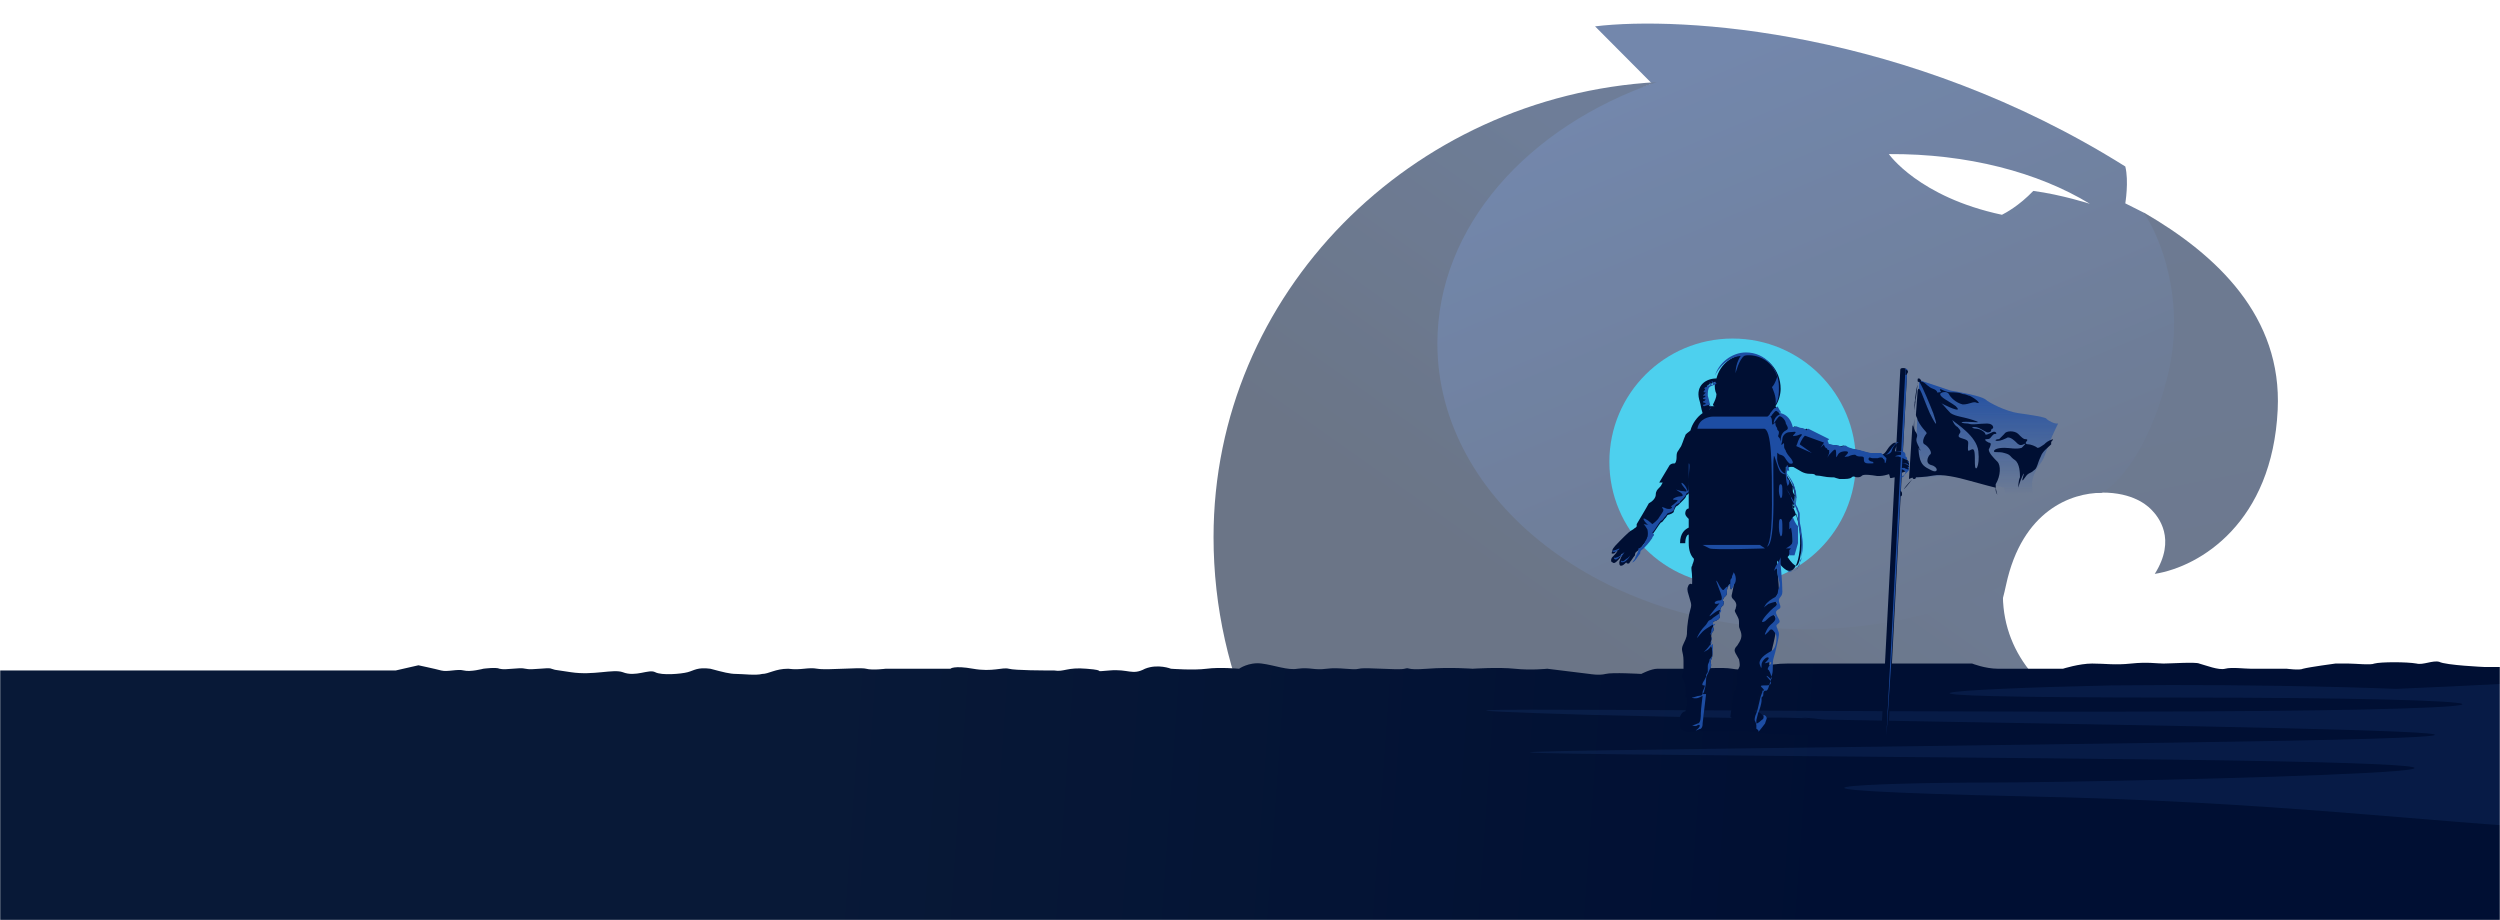 <svg width="1440" height="530" viewBox="0 0 1440 530" fill="none" xmlns="http://www.w3.org/2000/svg">
<mask id="mask0" mask-type="alpha" maskUnits="userSpaceOnUse" x="0" y="0" width="1440" height="530">
<rect width="1440" height="530" fill="#081937"/>
</mask>
<g mask="url(#mask0)">
<g opacity="0.6">
<path d="M1311.95 236.044C1314.54 182.413 1277.08 146.836 1234.81 122.41L1207.33 283.834C1226.35 282.772 1235.65 289.993 1239.03 293.392C1243.26 297.64 1253.83 310.384 1241.15 330.562C1267.57 326.314 1308.83 300.826 1311.95 236.044Z" fill="url(#paint0_linear)"/>
<path fill-rule="evenodd" clip-rule="evenodd" d="M951.517 48.106L918.755 15.184C968.073 9.166 1098.2 16.883 1224.17 95.896C1226.29 104.392 1224.17 117.136 1224.17 117.136L1234.74 122.446C1243.9 135.544 1259.47 172.785 1248.48 216.964C1237.49 261.143 1218.54 279.976 1210.44 283.87C1193.53 283.87 1164.78 293.64 1155.48 336.97C1146.18 380.299 1128.36 389.716 1120.61 389.008L934.608 391.132L812.017 318.916L794.051 169.174L828.926 122.446L891.278 71.47L935.664 53.416L951.517 48.106ZM1171.19 109.962C1162.99 118.505 1155.32 122.604 1153.13 123.715C1105.24 113.527 1087.98 88.75 1087.98 88.75C1133.16 88.472 1173.93 99.217 1203.76 117.393C1203.76 117.393 1187.62 112.16 1171.19 109.962Z" fill="url(#paint1_linear)"/>
<path fill-rule="evenodd" clip-rule="evenodd" d="M1153.84 336.984C1121.01 353.096 1082.09 362.423 1040.35 362.423C923.037 362.423 827.933 288.725 827.933 197.813C827.933 130.659 879.825 72.898 954.231 47.294C812.718 55.45 699 169.135 699 309.41C699 471.305 843.311 605.074 1021.33 605.074C1154.26 605.074 1264.91 528.003 1322.77 424.888C1243.16 442.791 1148.92 408.753 1153.84 336.984Z" fill="url(#paint2_linear)"/>
</g>
<g filter="url(#filter0_f)">
<circle cx="998" cy="266" r="71" fill="#4DD0EE"/>
</g>
<g filter="url(#filter1_f)">
<ellipse cx="1018" cy="469" rx="197" ry="71" fill="#4DD0EE"/>
</g>
<path d="M5.605 386.19H186.835H209.256H220.466H227.939L241.018 383.2C241.018 383.2 250.359 385.193 254.096 386.19C257.833 387.187 263.438 385.193 267.175 386.19C270.911 387.187 278.385 385.193 278.385 385.193C278.385 385.193 285.858 384.196 287.727 385.193C291.463 386.19 298.937 384.196 302.673 385.193C306.41 386.19 315.752 384.196 317.62 385.193C321.357 386.19 315.752 385.193 328.83 387.187C341.909 389.18 353.119 385.193 358.724 387.187C366.198 390.177 373.671 385.193 377.408 387.187C381.144 389.18 392.354 388.183 396.091 387.187C399.828 386.19 401.696 384.196 409.17 385.193C416.643 387.187 420.38 388.183 424.116 388.183C427.853 388.183 435.327 389.18 439.063 388.183C442.8 388.183 446.537 385.193 454.01 385.193C461.483 386.19 465.22 384.196 470.825 385.193C476.43 386.19 495.114 384.196 498.851 385.193C502.587 386.19 510.061 385.193 510.061 385.193C510.061 385.193 513.797 385.193 521.271 385.193C530.613 385.193 534.349 385.193 538.086 385.193C541.823 385.193 547.428 385.193 547.428 385.193C547.428 385.193 549.296 383.2 560.506 385.193C571.717 387.187 577.321 384.196 581.058 385.193C584.795 386.19 601.61 386.19 607.215 386.19C612.82 387.187 614.689 384.196 625.899 385.193C638.977 386.19 627.767 387.187 638.977 386.19C650.187 385.193 652.056 389.18 659.529 385.193C667.002 382.203 674.476 385.193 674.476 385.193C674.476 385.193 687.554 386.19 695.028 385.193C702.501 384.196 713.711 385.193 713.711 385.193C713.711 385.193 719.316 381.206 726.79 382.203C734.263 383.2 741.737 386.19 747.342 385.193C754.815 384.196 756.683 386.19 764.157 385.193C771.63 384.196 779.104 386.19 782.84 385.193C786.577 384.196 805.261 386.19 808.997 385.193C812.734 384.196 808.998 386.19 822.076 385.193C835.154 384.196 848.233 385.193 848.233 385.193C848.233 385.193 863.18 384.196 872.522 385.193C881.863 386.19 891.205 385.193 891.205 385.193L915.494 388.183C915.494 388.183 921.099 389.18 924.835 388.183C928.572 387.187 945.387 388.183 945.387 388.183C945.387 388.183 950.992 385.193 954.729 385.193C958.466 385.193 965.939 385.193 973.413 385.193C980.886 385.193 992.096 384.196 997.701 385.193C1003.31 386.19 1005.17 385.193 1008.91 385.193C1012.65 385.193 1018.25 382.203 1029.46 382.203C1040.67 382.203 1046.28 382.203 1050.02 382.203C1053.75 382.203 1063.09 382.203 1066.83 382.203C1070.57 382.203 1092.99 382.203 1092.99 382.203H1135.96C1135.96 382.203 1143.43 385.193 1150.91 385.193C1158.38 385.193 1156.51 385.193 1165.85 385.193C1175.19 385.193 1188.27 385.193 1188.27 385.193C1188.27 385.193 1197.62 382.203 1205.09 382.203C1212.56 382.203 1218.17 383.2 1227.51 382.203C1236.85 381.206 1242.46 382.203 1246.19 382.203C1249.93 382.203 1264.88 381.206 1266.74 382.203C1270.48 383.2 1277.95 386.19 1281.69 385.193C1285.43 384.196 1292.9 385.193 1296.64 385.193C1300.37 385.193 1317.19 385.193 1317.19 385.193C1317.19 385.193 1324.66 386.19 1326.53 385.193C1330.27 384.196 1345.22 382.203 1345.22 382.203C1345.22 382.203 1348.95 382.203 1352.69 382.203C1356.43 382.203 1365.77 383.2 1367.64 382.203C1371.37 381.206 1386.32 381.206 1391.92 382.203C1395.66 383.2 1401.27 380.21 1405 381.206C1408.74 383.2 1431.16 384.196 1431.16 384.196H1476V744H0V386.19H5.605Z" fill="url(#paint3_linear)"/>
<path opacity="0.17" fill-rule="evenodd" clip-rule="evenodd" d="M1479.99 391.807C1429.04 394.804 1380.09 396.802 1380.09 396.802C1380.09 396.802 1310.17 393.805 1216.27 394.804C1122.37 396.802 1049.44 401.796 1255.22 401.796C1460.01 401.796 1481.98 408.789 1264.21 409.788C1046.45 410.787 719.795 405.792 916.586 411.786C1113.38 416.78 1667.79 421.775 1251.23 427.769C835.672 433.762 715.799 432.763 1177.31 436.759C1638.82 440.755 1219.26 450.744 1147.34 450.744C1075.42 450.744 989.508 454.74 1168.32 458.736C1312.16 461.733 1398.07 473.72 1478.99 477.715V391.807H1479.99Z" fill="#2E59A7"/>
<path d="M970.706 414.774C970.706 414.774 1006.67 414.774 1012.66 413.775C1018.66 412.776 1041.63 413.775 1041.63 413.775C1041.63 413.775 1031.64 412.776 1044.63 413.775C1057.61 415.773 1071.6 416.772 1079.59 417.771C1086.58 418.77 1110.56 418.77 1116.55 418.77C1122.54 418.77 1146.52 418.77 1153.51 418.77C1160.5 418.77 1212.45 417.771 1212.45 417.771C1212.45 417.771 1132.53 423.765 1084.58 423.765C1036.64 422.766 1021.65 423.765 1011.66 421.767C1000.67 419.769 957.72 424.763 970.706 414.774Z" fill="#000F33"/>
<path d="M1096.57 211.991C1095.57 211.991 1094.57 211.991 1094.57 212.99L1083.58 423.765H1087.58L1098.57 212.99C1098.57 212.99 1097.57 211.991 1096.57 211.991Z" fill="#000F33"/>
<path d="M1099.57 269.929C1099.57 268.93 1099.57 267.931 1099.57 267.931C1099.57 267.931 1099.57 267.931 1099.57 266.932C1099.57 265.933 1099.57 265.933 1098.57 264.934C1097.57 263.935 1096.57 262.937 1096.57 262.937C1096.57 262.937 1096.57 262.937 1096.57 261.938C1096.57 260.939 1095.57 259.94 1094.57 259.94C1093.57 259.94 1091.58 259.94 1091.58 259.94C1091.58 259.94 1091.58 257.942 1092.57 256.943C1092.57 255.944 1092.57 254.945 1091.58 254.945C1090.58 254.945 1089.58 255.944 1088.58 256.943C1087.58 257.942 1086.58 259.94 1085.58 260.939C1084.58 261.938 1083.58 261.938 1083.58 261.938C1083.58 260.939 1082.59 260.939 1082.59 260.939C1082.59 260.939 1080.59 260.939 1079.59 260.939C1078.59 260.939 1077.59 260.939 1076.59 260.939C1075.59 260.939 1069.6 258.941 1068.6 258.941C1067.6 258.941 1063.61 257.942 1062.61 256.943C1061.61 255.944 1059.61 257.942 1058.61 256.943C1057.61 255.944 1056.61 256.943 1053.62 255.944C1051.62 255.944 1052.62 254.945 1051.62 253.946C1052.62 252.947 1052.62 252.947 1052.62 252.947L1040.63 246.954C1040.63 246.954 1039.63 246.954 1039.63 247.953C1037.63 245.955 1036.63 246.954 1034.64 245.955C1032.64 244.956 1034.64 245.955 1032.64 245.955C1031.64 245.955 1031.64 245.955 1031.64 245.955C1030.64 241.959 1028.64 238.962 1024.65 237.963V236.964C1023.65 235.965 1023.65 234.966 1022.65 233.967C1024.65 230.971 1025.65 226.975 1025.65 223.978C1025.65 212.99 1017.65 203.999 1006.67 203.999C997.676 203.999 990.683 209.993 988.685 217.984C985.689 217.984 982.692 218.983 980.694 220.981C978.696 222.979 977.697 225.976 978.696 229.972C979.695 232.969 979.695 234.966 980.694 237.963C977.697 239.961 974.7 243.957 973.701 247.953C972.702 248.951 970.704 249.95 970.704 250.949C969.706 252.947 968.707 256.943 967.708 257.942C966.709 259.94 965.71 259.94 965.71 262.937C965.71 263.935 965.71 265.933 964.711 266.932C963.712 266.932 962.713 266.932 961.714 267.931L955.72 277.921C955.72 277.921 956.719 277.921 957.718 277.921C956.719 279.918 956.719 279.918 955.72 280.917C954.721 281.916 953.723 282.915 953.723 284.913C953.723 286.911 951.725 288.909 949.727 289.908C948.728 291.906 942.734 301.895 942.734 301.895V302.894C942.734 303.893 941.735 303.893 940.736 304.892C938.739 305.891 936.741 307.889 935.742 308.888C934.743 309.887 933.744 310.885 932.745 311.884C931.746 312.883 928.749 315.88 928.749 316.879C928.749 317.878 927.75 318.877 928.749 318.877C929.748 318.877 929.748 318.877 930.747 317.878C931.746 316.879 931.746 316.879 931.746 316.879C931.746 317.878 929.748 319.876 928.749 320.875C927.75 321.874 927.75 323.872 928.749 323.872C929.748 324.871 930.747 323.872 931.746 322.873C932.745 321.874 933.744 320.875 933.744 319.876C933.744 318.877 934.743 318.877 934.743 318.877C934.743 318.877 932.745 322.873 932.745 323.872C932.745 324.871 932.745 325.869 933.744 325.869C934.743 325.869 935.742 324.871 936.741 323.872C937.739 322.873 937.74 321.874 937.74 320.875C937.74 319.876 937.74 319.876 937.74 319.876C937.74 319.876 936.741 322.873 936.741 323.872C936.741 324.871 938.739 324.871 938.739 323.872C939.737 322.873 940.736 320.875 941.735 319.876C941.735 317.878 942.734 317.878 943.733 316.879C944.732 315.88 946.73 313.882 948.728 310.885C948.728 309.887 949.727 308.888 949.727 307.889C950.726 307.889 951.725 307.889 951.725 307.889C952.724 306.89 955.72 301.895 956.719 300.896C957.718 300.896 957.718 299.897 959.716 297.899C960.715 295.901 960.715 296.9 962.713 295.901C964.711 294.902 963.712 294.902 964.711 292.905C965.71 290.907 965.71 291.906 966.709 290.907C967.708 289.908 967.708 289.908 969.705 287.91C971.703 285.912 970.704 285.912 971.703 284.913C972.702 284.913 972.702 283.914 972.702 282.915V292.905C971.703 292.905 970.704 293.904 970.704 295.901C970.704 296.9 971.703 297.899 972.702 298.898V303.893C970.704 304.892 967.708 306.89 967.708 312.883H970.704C970.704 309.887 971.703 307.889 972.702 307.889V312.883C972.702 316.879 973.701 319.876 975.699 321.874C975.699 323.872 974.7 324.871 974.7 325.869C973.701 326.868 974.7 328.866 974.7 333.861C974.7 338.856 974.7 334.86 972.702 336.858C971.703 338.856 971.703 339.855 972.702 342.851C973.701 346.847 974.7 347.846 973.701 350.843C972.702 353.84 971.703 360.832 971.703 363.829C971.703 365.827 971.703 366.826 969.705 370.822C967.708 374.817 969.705 374.817 969.705 380.811C969.705 386.805 969.705 382.809 969.705 385.806C969.705 388.802 967.708 388.802 969.705 391.799C971.703 394.796 970.704 401.789 970.704 401.789H971.703C971.703 403.786 971.703 407.782 970.704 409.78C968.707 409.78 967.708 412.777 967.708 412.777V417.772V418.771C967.708 419.769 968.707 420.768 969.705 420.768C972.702 422.766 978.696 420.768 979.695 419.769C980.694 418.77 980.694 417.772 980.694 416.773L982.692 399.791H980.694C981.693 398.792 981.693 397.793 981.693 397.793C981.693 397.793 982.692 394.796 982.692 391.799C982.692 388.802 983.691 388.802 984.689 385.806C986.687 382.809 984.69 381.81 985.688 379.812C986.687 377.814 986.687 374.817 985.688 371.821C984.69 368.824 986.687 368.824 985.688 366.826C985.688 364.828 985.688 364.828 986.687 363.829C987.686 361.831 986.687 362.83 986.687 359.833C986.687 356.836 986.687 358.834 989.684 356.837C991.682 354.839 989.684 355.838 990.683 351.842C991.682 347.846 992.681 349.844 992.681 347.846C993.68 345.848 991.682 346.847 992.681 344.849C993.68 342.851 994.679 343.85 994.679 340.854C994.679 337.857 996.677 334.86 996.677 337.857C996.677 340.854 997.676 339.855 998.675 334.86C999.674 329.865 998.675 337.857 997.676 341.852C996.677 344.849 998.675 344.849 999.674 346.847C1000.67 348.845 999.674 349.844 999.674 350.843C998.675 351.842 999.674 352.841 1000.67 354.839C1001.67 356.836 1001.67 356.836 1001.67 359.833C1001.67 361.831 1001.67 360.832 1002.67 363.829C1003.67 366.826 1002.67 368.824 1000.67 371.821C997.676 374.817 999.673 375.816 1001.67 379.812C1002.67 384.807 1001.67 383.808 1000.67 386.805C999.674 389.801 1000.67 388.802 1000.67 390.8C1000.67 393.797 1000.67 394.796 999.674 395.795C999.674 396.794 999.674 396.794 999.674 397.793H998.675L996.677 412.777L997.676 413.776C997.676 416.773 997.676 419.769 997.676 419.769C997.676 419.769 999.674 420.768 1003.67 420.768C1003.67 420.768 1007.67 420.768 1009.66 420.768C1010.66 420.768 1014.66 415.774 1014.66 415.774L1015.66 412.777C1014.66 410.779 1012.66 409.78 1010.66 409.78C1011.66 407.782 1012.66 403.786 1012.66 402.788C1012.66 402.788 1012.66 401.789 1012.66 400.79C1013.66 399.791 1013.66 399.791 1013.66 398.792C1013.66 396.794 1014.66 396.794 1015.66 396.794C1016.66 395.795 1016.66 394.796 1017.65 391.799C1018.65 388.802 1017.65 390.8 1018.65 387.803C1019.65 384.807 1018.65 380.811 1019.65 377.814C1020.65 374.817 1022.65 365.827 1022.65 364.828C1022.65 362.83 1022.65 363.829 1021.65 360.832C1020.65 358.834 1021.65 358.834 1022.65 357.835C1023.65 356.836 1022.65 355.838 1021.65 353.84C1020.65 351.842 1020.65 350.843 1022.65 349.844C1024.65 348.845 1022.65 346.847 1022.65 344.849C1022.65 342.851 1024.65 342.851 1024.65 339.855C1024.65 336.858 1023.65 327.867 1023.65 326.868C1023.65 325.87 1023.65 325.87 1023.65 323.872V322.873C1025.65 325.869 1028.64 328.866 1030.64 328.866C1033.64 328.866 1035.64 324.871 1036.63 316.879C1037.63 306.89 1035.64 297.899 1032.64 291.906C1033.64 290.907 1033.64 288.909 1033.64 287.91C1034.64 280.917 1029.64 274.924 1028.64 272.926V268.93C1030.64 269.929 1029.64 268.93 1031.64 268.93C1033.64 268.93 1032.64 268.93 1034.64 269.929C1036.63 270.928 1038.63 272.926 1042.63 272.926C1046.62 272.926 1044.63 273.925 1046.62 273.925C1048.62 273.925 1051.62 274.924 1054.61 274.924C1057.61 274.924 1055.61 274.924 1059.61 275.923C1063.61 275.923 1065.6 275.923 1066.6 274.924C1067.6 273.925 1068.6 274.924 1069.6 274.924C1070.6 274.924 1071.6 274.924 1072.6 273.925C1073.59 272.926 1079.59 273.925 1079.59 273.925C1083.58 274.924 1088.58 272.926 1088.58 272.926C1087.58 272.926 1088.58 273.925 1088.58 274.924C1088.58 275.923 1090.58 274.924 1091.58 274.924C1092.57 274.924 1092.57 273.925 1093.57 272.926C1099.57 270.928 1099.57 270.928 1099.57 269.929ZM986.687 232.968C986.687 232.968 986.687 233.967 987.686 233.967C986.687 233.967 985.688 233.967 984.689 233.967C983.691 231.97 983.691 229.972 982.692 226.975C982.692 224.977 982.692 222.979 983.691 221.98C984.69 220.981 986.687 220.981 987.686 219.982V220.981C987.686 222.979 987.686 224.977 988.685 226.975C988.685 228.973 987.686 230.971 986.687 232.968ZM1032.64 289.908C1032.64 290.907 1033.64 290.907 1033.64 291.906C1033.64 291.906 1033.64 292.905 1032.64 292.905V289.908ZM1037.63 316.879C1036.63 323.872 1035.64 325.869 1034.64 325.869C1033.64 325.869 1031.64 323.872 1029.64 320.875C1031.64 318.877 1032.64 314.881 1032.64 311.884V297.899C1033.64 296.9 1034.64 296.9 1034.64 295.901C1036.63 301.895 1038.63 308.888 1037.63 316.879ZM1034.64 286.911C1033.64 284.913 1032.64 283.914 1032.64 282.915V277.921C1033.64 280.917 1034.64 283.914 1034.64 286.911Z" fill="#000F33"/>
<path d="M1095.57 283.914C1094.57 283.914 1094.57 283.914 1095.57 283.914C1094.57 283.914 1094.57 283.914 1095.57 283.914L1096.57 281.916C1098.57 279.918 1101.56 275.922 1101.56 275.922C1101.56 275.922 1097.57 279.918 1096.57 281.916L1095.57 283.914Z" fill="#000F33"/>
<path d="M1086.58 423.765L1089.58 377.814L1098.57 212.99C1098.57 212.99 1098.57 212.99 1097.57 211.991L1086.58 423.765Z" fill="#1D4DA3"/>
<path d="M1083.58 260.938C1083.58 260.938 1081.59 260.938 1080.59 260.938C1079.59 260.938 1078.59 260.938 1077.59 260.938C1076.59 260.938 1070.6 258.94 1069.6 258.94C1068.6 258.94 1064.6 257.941 1063.6 256.942C1062.61 255.943 1060.61 257.941 1059.61 256.942C1058.61 255.943 1057.61 256.942 1054.61 255.943C1052.62 255.943 1053.62 254.944 1052.62 253.945C1053.62 252.946 1053.62 252.946 1053.62 252.946L1041.63 246.953C1041.63 246.953 1040.63 246.953 1040.63 247.952C1038.63 245.954 1037.63 246.953 1035.63 245.954C1033.64 244.955 1035.63 245.954 1033.64 245.954C1032.64 245.954 1032.64 245.954 1032.64 245.954C1031.64 241.958 1029.64 238.961 1025.65 237.962V236.963C1024.65 235.965 1024.65 234.966 1023.65 233.967C1023.65 233.967 1023.65 234.966 1022.65 234.966C1021.65 234.966 1020.65 236.963 1019.65 237.962C1019.65 238.961 1017.65 239.96 1017.65 240.959C1017.65 240.959 1020.65 239.96 1020.65 238.961C1021.65 237.962 1022.65 235.965 1023.65 236.963C1024.65 237.962 1026.64 237.962 1024.65 238.961C1022.65 239.96 1021.65 241.958 1021.65 243.956C1021.65 243.956 1023.65 240.959 1024.65 239.96C1025.65 238.961 1028.64 241.958 1028.64 243.956C1029.64 245.954 1030.64 246.953 1028.64 247.952C1026.64 248.951 1025.65 250.949 1025.65 253.945C1025.65 256.942 1026.64 254.944 1026.64 252.946C1026.64 250.949 1028.64 248.951 1030.64 248.951C1032.64 248.951 1035.63 247.952 1033.64 249.95C1031.64 251.947 1033.64 250.949 1034.64 250.949C1035.63 250.949 1038.63 248.951 1037.63 250.949C1035.63 252.946 1035.63 254.944 1034.64 256.942L1043.63 260.938L1036.63 255.943C1036.63 255.943 1037.63 252.946 1039.63 250.949L1050.62 254.944L1048.62 257.941L1050.62 255.943C1050.62 255.943 1050.62 256.942 1051.62 257.941C1051.62 258.94 1051.62 256.942 1052.62 258.94C1053.62 259.939 1053.62 257.941 1053.62 260.938C1052.62 263.935 1051.62 264.934 1053.62 261.937C1055.61 259.939 1057.61 256.942 1057.61 260.938C1057.61 263.935 1057.61 263.935 1058.61 261.937C1059.61 259.939 1062.61 259.939 1062.61 259.939C1063.6 259.939 1065.6 259.939 1063.6 261.937C1061.61 263.935 1062.61 262.936 1064.6 262.936C1066.6 261.937 1067.6 261.937 1068.6 261.937C1069.6 262.936 1070.6 262.936 1071.6 262.936C1072.6 262.936 1073.59 262.936 1073.59 263.935C1073.59 265.933 1073.59 266.932 1076.59 266.932C1079.59 266.932 1079.59 266.932 1078.59 265.933C1076.59 265.933 1075.59 263.935 1076.59 263.935C1076.59 262.936 1077.59 263.935 1078.59 263.935C1079.59 263.935 1079.59 263.935 1080.59 263.935C1081.59 263.935 1081.59 263.935 1081.59 263.935C1081.59 263.935 1083.58 262.936 1084.58 263.935C1084.58 264.934 1085.58 263.935 1085.58 265.933C1085.58 267.93 1086.58 265.933 1086.58 263.935C1084.58 261.937 1083.58 260.938 1083.58 260.938Z" fill="#1D4DA3"/>
<path d="M1023.65 216.985C1023.65 216.985 1022.65 220.981 1020.65 222.979C1020.65 222.979 1023.65 228.972 1022.65 232.968C1024.65 229.971 1024.65 226.974 1024.65 222.979C1024.65 211.99 1016.65 203 1005.67 203C997.675 203 989.683 208.994 987.685 216.985C987.685 215.986 992.68 205.997 1002.67 204.998C1002.67 204.998 999.672 208.994 999.672 214.987C999.672 214.987 1001.67 206.996 1004.67 204.998C1006.67 203.999 1019.65 203.999 1023.65 216.985Z" fill="#1D4DA3"/>
<path d="M1030.64 262.936C1029.64 261.937 1028.64 259.939 1028.64 259.939C1028.64 258.941 1027.64 258.941 1027.64 256.943C1027.64 254.945 1027.64 254.945 1026.64 255.944C1025.64 256.943 1026.64 255.944 1025.64 253.946C1024.65 251.948 1025.64 252.947 1024.65 251.948C1023.65 250.949 1024.65 250.949 1024.65 248.951C1024.65 247.952 1023.65 247.952 1023.65 246.953C1023.65 245.954 1022.65 245.954 1022.65 243.956C1022.65 241.959 1020.65 246.953 1020.65 242.958C1020.65 238.962 1018.65 239.961 1018.65 239.961C1018.65 239.961 988.684 239.961 986.686 239.961C984.688 239.961 978.695 240.96 977.696 246.953H1015.66C1020.65 245.954 1020.65 268.93 1020.65 290.906C1020.65 313.882 1017.65 314.881 1017.65 314.881C1023.65 313.882 1020.65 268.93 1021.65 263.935C1021.65 258.941 1023.65 269.929 1025.64 271.927C1027.64 273.925 1029.64 272.926 1028.64 272.926C1027.64 272.926 1024.65 270.928 1023.65 264.934C1023.65 257.942 1023.65 261.937 1025.64 261.937C1028.64 262.936 1027.64 263.935 1030.64 266.932C1034.64 267.931 1031.64 263.935 1030.64 262.936Z" fill="#1D4DA3"/>
<path d="M1027.64 270.927C1027.64 270.927 1030.64 273.924 1032.63 277.92C1034.63 281.916 1035.63 287.909 1033.63 291.905V290.906C1033.63 291.905 1036.63 281.916 1027.64 270.927Z" fill="#1D4DA3"/>
<path d="M1029.64 275.922C1028.64 271.927 1029.64 270.928 1029.64 270.928C1029.64 270.928 1030.64 270.928 1030.64 271.927C1030.64 269.929 1029.64 267.931 1029.64 267.931C1028.64 267.931 1028.64 270.928 1028.64 273.924C1028.64 276.921 1029.64 279.918 1029.64 279.918C1029.64 279.918 1030.64 278.919 1030.64 277.92C1030.64 275.922 1029.64 275.922 1029.64 275.922Z" fill="#1D4DA3"/>
<path d="M1026.65 282.915C1026.65 284.912 1026.65 286.91 1025.65 286.91C1025.65 286.91 1024.65 284.912 1024.65 282.915C1024.65 280.917 1024.65 278.919 1025.65 278.919C1026.65 278.919 1026.65 280.917 1026.65 282.915Z" fill="#1D4DA3"/>
<path d="M1026.65 303.892C1026.65 306.889 1026.65 308.887 1025.65 308.887C1025.65 308.887 1024.65 306.889 1024.65 303.892C1024.65 300.895 1024.65 298.898 1025.65 298.898C1026.65 298.898 1026.65 300.895 1026.65 303.892Z" fill="#1D4DA3"/>
<path d="M985.69 234.966C984.691 232.968 984.691 230.97 983.692 227.973C983.692 225.975 983.692 223.978 984.691 222.979C985.69 221.98 987.688 221.98 988.687 220.981C988.687 220.981 987.688 218.983 987.688 219.982C987.688 220.981 987.688 220.981 986.689 219.982C985.69 218.983 985.69 219.982 986.689 220.981C986.689 221.98 985.69 221.98 985.69 220.981C984.691 219.982 984.691 219.982 984.691 220.981C985.69 221.98 984.691 221.98 983.692 221.98C982.693 221.98 982.693 221.98 982.693 221.98C983.692 221.98 983.692 222.979 982.693 222.979C981.694 222.979 981.694 223.978 981.694 223.978C982.693 223.978 981.694 224.976 981.694 224.976C981.694 224.976 980.695 225.975 981.694 225.975C982.693 225.975 982.693 225.975 981.694 226.974C980.695 227.973 980.695 227.973 981.694 227.973C982.693 227.973 982.693 227.973 981.694 228.972C980.695 228.972 980.695 229.971 981.694 229.971C982.693 229.971 982.693 229.971 981.694 230.97C980.695 230.97 980.695 231.969 981.694 231.969C982.693 231.969 982.693 232.968 981.694 232.968C980.695 232.968 980.695 233.967 981.694 233.967C984.691 232.968 984.691 232.968 985.69 234.966C984.691 234.966 983.692 234.966 984.691 234.966C985.69 234.966 984.691 234.966 984.691 235.965C983.692 235.965 985.69 234.966 985.69 234.966Z" fill="#1D4DA3"/>
<path d="M1099.57 269.929C1099.57 268.93 1099.57 267.931 1099.57 267.931C1099.57 267.931 1098.57 266.932 1097.57 266.932C1096.57 266.932 1094.57 266.932 1093.57 266.932C1091.57 266.932 1093.57 266.932 1095.57 266.932C1097.57 266.932 1099.57 267.931 1099.57 268.93C1098.57 268.93 1098.57 269.929 1099.57 269.929C1098.57 270.927 1098.57 269.929 1097.57 269.929C1096.57 268.93 1094.57 269.929 1094.57 269.929C1094.57 269.929 1097.57 270.927 1097.57 271.926C1097.57 272.925 1096.57 273.924 1096.57 273.924C1095.57 273.924 1095.57 274.923 1094.57 274.923H1093.57C1094.57 274.923 1095.57 274.923 1095.57 274.923C1096.57 274.923 1096.57 273.924 1097.57 272.925C1099.57 270.927 1099.57 270.927 1099.57 269.929ZM1098.57 264.934C1098.57 265.933 1099.57 266.932 1099.57 266.932C1099.57 266.932 1099.57 266.932 1099.57 265.933C1099.57 265.933 1098.57 265.933 1098.57 264.934C1098.57 262.936 1097.57 262.936 1097.57 262.936C1097.57 262.936 1097.57 262.936 1097.57 261.937C1097.57 260.938 1096.57 259.939 1095.57 259.939C1094.57 259.939 1092.57 259.939 1092.57 259.939H1090.58C1090.58 259.939 1095.57 259.939 1095.57 260.938C1095.57 261.937 1095.57 261.937 1095.57 261.937C1095.57 261.937 1092.57 261.937 1091.57 262.936C1090.58 262.936 1090.58 262.936 1093.57 262.936C1096.57 263.935 1097.57 264.934 1098.57 264.934ZM1093.57 254.944C1092.57 253.946 1091.57 255.943 1090.58 256.942C1089.58 257.941 1088.58 259.939 1087.58 260.938C1086.58 261.937 1085.58 261.937 1085.58 261.937C1085.58 261.937 1088.58 261.937 1089.58 259.939C1089.58 258.94 1091.57 254.944 1093.57 254.944Z" fill="#1D4DA3"/>
<path d="M1028.64 280.917C1030.64 284.913 1033.63 288.908 1035.63 292.904C1035.63 293.903 1036.63 294.902 1036.63 295.901C1036.63 296.9 1036.63 296.9 1036.63 297.899V299.897C1036.63 301.895 1037.63 303.892 1037.63 306.889C1038.63 311.884 1038.63 315.88 1037.63 320.874C1037.63 321.873 1037.63 322.872 1036.63 323.871C1036.63 324.87 1035.63 325.869 1035.63 326.868C1034.63 327.867 1034.63 328.866 1032.64 328.866C1031.64 328.866 1030.64 329.865 1029.64 328.866C1030.64 328.866 1030.64 328.866 1031.64 328.866C1032.64 328.866 1032.64 328.866 1033.63 328.866C1034.63 327.867 1035.63 327.867 1035.63 326.868C1036.63 325.869 1036.63 324.87 1036.63 323.871C1036.63 322.872 1037.63 321.873 1037.63 320.874C1037.63 318.876 1037.63 316.879 1037.63 313.882C1037.63 311.884 1037.63 309.886 1036.63 306.889C1036.63 304.891 1035.63 302.893 1035.63 299.897V297.899C1035.63 296.9 1035.63 296.9 1035.63 295.901C1035.63 294.902 1034.63 293.903 1034.63 292.904C1033.63 290.906 1032.64 288.908 1031.64 286.911C1031.64 284.913 1029.64 282.915 1028.64 280.917Z" fill="#1D4DA3"/>
<path d="M1032.64 297.899L1030.64 300.896V304.891L1031.64 303.893C1031.64 303.893 1032.64 309.886 1032.64 311.884C1032.64 313.882 1028.64 315.88 1028.64 315.88H1031.64L1030.64 316.879V317.878C1030.64 318.877 1030.64 319.876 1030.64 319.876H1033.64L1035.64 312.883C1035.64 312.883 1035.64 307.888 1035.64 306.889C1035.64 305.89 1035.64 303.893 1035.64 302.894C1034.64 302.894 1032.64 297.899 1032.64 297.899Z" fill="#1D4DA3"/>
<path d="M1025.64 324.867C1025.64 323.868 1025.64 323.868 1025.64 321.87V320.871C1025.64 320.871 1025.64 321.87 1023.65 324.867C1021.65 327.863 1021.65 329.861 1022.65 327.863C1023.65 327.863 1023.65 326.865 1023.65 326.865C1023.65 326.865 1023.65 327.863 1023.65 329.861C1024.65 334.856 1025.64 335.855 1024.65 338.852C1023.65 340.85 1024.65 341.849 1022.65 343.846C1020.65 344.845 1017.65 346.843 1016.65 348.841C1015.66 350.839 1015.66 349.84 1018.65 347.842C1021.65 346.843 1023.65 345.844 1023.65 347.842C1022.65 349.84 1022.65 348.841 1019.65 351.838C1016.65 354.835 1012.66 359.829 1016.65 357.831C1019.65 354.835 1022.65 352.837 1022.65 355.834C1022.65 358.83 1019.65 358.83 1017.65 362.826C1015.66 366.822 1016.65 365.823 1018.65 363.825C1020.65 360.828 1021.65 363.825 1022.65 364.824C1023.65 365.823 1023.65 372.816 1020.65 374.813C1016.65 376.811 1012.66 379.808 1013.66 382.805C1014.66 385.802 1014.66 384.803 1014.66 382.805C1014.66 380.807 1017.65 377.81 1018.65 378.809C1019.65 379.808 1014.66 382.805 1017.65 381.806C1020.65 380.807 1020.65 381.806 1019.65 382.805C1018.65 383.804 1017.65 385.802 1018.65 385.802C1019.65 386.801 1021.65 392.794 1019.65 390.796C1017.65 388.799 1016.65 388.799 1018.65 390.796C1020.65 392.794 1020.65 394.792 1017.65 394.792C1014.66 394.792 1013.66 394.792 1014.66 395.791C1015.66 396.79 1016.65 397.789 1015.66 397.789C1014.66 397.789 1015.66 397.789 1014.66 399.787C1013.66 401.785 1012.66 408.777 1011.66 410.775C1010.66 412.773 1010.66 414.771 1010.66 414.771C1010.66 414.771 1011.66 416.769 1011.66 417.768C1011.66 419.765 1011.66 419.766 1011.66 419.766C1011.66 419.766 1013.66 420.764 1012.66 421.763C1013.66 420.764 1016.65 416.769 1016.65 416.769L1017.65 413.772C1017.65 412.773 1016.65 411.774 1015.66 411.774C1015.66 411.774 1016.65 413.772 1014.66 414.771C1012.66 416.769 1011.66 416.769 1011.66 416.769V414.771L1012.66 410.775C1013.66 408.777 1014.66 404.781 1014.66 403.783C1014.66 403.783 1014.66 402.784 1014.66 401.785C1015.66 400.786 1015.66 400.786 1015.66 399.787C1015.66 397.789 1016.65 397.789 1017.65 397.789C1018.65 396.79 1018.65 395.791 1019.65 392.794C1020.65 389.797 1019.65 391.795 1020.65 388.799C1021.65 385.802 1020.65 381.806 1021.65 378.809C1022.65 375.812 1024.65 366.822 1024.65 365.823C1024.65 363.825 1024.65 364.824 1023.65 361.827C1022.65 359.829 1023.65 359.829 1024.65 358.83C1025.64 357.832 1024.65 356.833 1023.65 354.835C1022.65 352.837 1022.65 351.838 1024.65 350.839C1026.64 349.84 1024.65 347.842 1024.65 345.844C1024.65 343.846 1026.64 343.846 1026.64 340.85C1026.64 334.856 1025.64 325.866 1025.64 324.867ZM998.674 329.861C998.674 328.862 998.674 329.861 997.675 331.859C997.675 333.857 996.676 332.858 996.676 334.856C996.676 336.854 996.676 336.854 995.677 337.853C994.678 337.853 994.678 337.853 993.679 338.852C992.68 339.851 992.68 340.85 990.682 337.853C988.684 333.857 987.685 332.858 989.683 337.853C991.681 342.847 992.68 345.844 990.682 345.844C987.685 345.844 986.686 347.842 988.684 347.842C990.682 347.842 991.681 345.844 987.685 350.839C983.69 355.834 983.69 355.834 987.685 352.837C991.681 349.84 992.68 351.838 989.683 353.836C986.687 355.834 986.686 355.834 985.687 356.833C983.69 357.832 984.689 356.833 982.691 359.829C979.694 362.826 978.695 364.824 977.696 366.822C976.697 368.82 978.695 365.823 980.693 363.825C982.691 361.827 989.683 357.832 987.685 359.829C985.688 361.827 985.687 362.826 985.687 363.825C985.687 364.824 984.689 364.824 985.687 365.823C985.687 366.822 985.687 366.822 985.687 368.82C985.687 370.818 986.687 369.819 984.689 371.817C982.691 374.813 979.694 376.811 982.691 374.813C985.688 373.814 986.686 368.82 986.686 371.817C986.686 373.814 986.686 375.812 986.686 376.811C985.688 378.809 985.688 378.809 984.689 379.808C984.689 381.806 983.69 381.806 983.69 383.804C983.69 385.802 983.69 383.804 983.69 385.802C983.69 387.8 983.69 386.801 982.691 388.799C982.691 389.797 982.691 389.797 982.691 389.797C982.691 389.797 982.691 389.797 981.692 391.795C979.694 394.792 980.693 394.792 981.692 394.792C982.691 394.792 980.693 397.789 980.693 398.788C980.693 399.787 980.693 400.786 978.695 400.786C977.696 400.786 975.698 401.785 974.699 401.785C973.7 401.785 976.697 402.784 978.695 401.785C980.693 400.786 980.693 400.786 980.693 400.786C980.693 400.786 979.694 408.777 979.694 410.775C979.694 412.773 979.694 416.769 977.696 416.769C975.698 417.768 974.699 417.768 974.699 417.768C974.699 417.768 976.697 418.767 977.696 417.768C979.694 416.769 979.694 418.767 976.697 420.764C977.696 420.764 978.695 419.766 979.694 419.766C980.693 418.767 980.693 417.768 980.693 416.769L982.691 399.787H980.693C981.692 398.788 981.692 397.789 981.692 397.789C981.692 397.789 982.691 394.792 982.691 391.795C982.691 388.799 983.69 388.799 984.689 385.802C986.687 382.805 984.689 381.806 985.687 379.808C986.686 377.81 986.686 374.813 985.687 371.817C984.689 368.82 986.686 368.82 985.687 366.822C985.687 364.824 985.688 364.824 986.686 363.825C987.685 361.827 986.686 362.826 986.686 359.829C986.686 356.833 986.687 358.83 989.683 356.833C991.681 354.835 989.683 355.834 990.682 351.838C991.681 347.842 992.68 349.84 992.68 347.842C993.679 345.844 991.681 346.843 992.68 344.845C993.679 342.847 994.678 343.846 994.678 340.85C994.678 337.853 996.676 334.856 996.676 337.853C996.676 339.851 997.675 339.851 998.674 336.854C1000.67 334.856 999.673 330.86 998.674 329.861Z" fill="#1D4DA3"/>
<path d="M948.728 303.893C948.728 303.893 949.727 307.888 948.728 309.886C947.729 311.884 946.73 313.882 945.731 314.881C944.732 315.88 943.733 315.88 943.733 315.88C943.733 315.88 943.733 315.88 943.733 316.879C943.733 317.878 941.735 320.875 941.735 321.874C940.736 322.873 940.736 323.871 939.737 323.871C940.736 323.871 940.736 323.871 941.735 322.873C942.734 321.874 943.733 319.876 944.732 318.877C944.732 316.879 945.731 316.879 946.73 315.88C947.729 314.881 949.727 312.883 951.725 309.886C951.725 308.887 952.724 308.887 952.724 307.888C949.727 304.892 948.728 303.893 948.728 303.893ZM972.702 275.923C972.702 279.918 972.702 284.913 971.703 281.916C970.704 278.919 967.708 276.921 968.707 278.919C969.706 280.917 973.701 283.914 969.706 282.915C966.709 282.915 963.712 280.917 966.709 282.915C968.707 283.914 970.704 285.912 967.708 285.912C965.71 285.912 961.714 287.91 964.711 287.91C967.708 287.91 965.71 288.909 964.711 289.908C963.712 290.907 961.714 291.906 962.713 291.906C963.712 291.906 962.713 293.903 959.716 292.904C957.718 291.906 956.719 291.906 957.718 292.904C958.717 293.903 957.718 294.902 955.72 297.899C954.722 299.897 951.725 301.895 951.725 301.895C951.725 301.895 949.727 299.897 947.729 298.898C945.731 297.899 946.73 299.897 948.728 301.895C950.726 302.894 947.729 301.895 946.73 301.895C946.73 301.895 948.728 303.893 949.727 306.89C950.726 306.89 951.725 306.89 951.725 306.89C952.724 305.891 955.72 300.896 956.719 299.897C957.718 299.897 957.718 298.898 959.716 296.9C960.715 294.902 960.715 295.901 962.713 294.902C964.711 293.903 963.712 293.903 964.711 291.906C965.71 289.908 965.71 290.907 966.709 289.908C966.709 289.908 967.708 289.908 967.708 288.909L969.706 286.911C971.703 284.913 970.704 284.913 971.703 283.914C972.702 283.914 972.702 282.915 972.702 281.916V266.932C973.701 266.932 972.702 271.927 972.702 275.923ZM939.737 318.877C939.737 318.877 937.74 321.874 936.741 321.874C935.742 322.873 934.743 323.871 933.744 322.873C933.744 323.871 933.744 323.871 934.743 323.871C935.742 323.871 936.741 322.873 937.74 321.874C938.739 320.875 938.739 319.876 939.737 318.877ZM932.745 315.88C932.745 315.88 928.749 317.878 928.749 316.879C928.749 317.878 928.749 317.878 929.748 317.878C930.747 317.878 930.747 317.878 931.746 316.879C932.745 316.879 932.745 315.88 932.745 315.88ZM935.742 317.878C935.742 317.878 932.745 320.875 931.746 320.875C931.746 320.875 929.748 321.874 929.748 320.875V321.874C930.747 322.873 931.746 321.874 932.745 320.875C933.744 320.875 934.743 319.876 935.742 317.878Z" fill="#1D4DA3"/>
<path d="M1013.66 313.882H980.693C980.693 313.882 982.691 314.88 984.689 315.879C986.687 316.878 1016.65 315.879 1016.65 315.879L1013.66 313.882Z" fill="#1D4DA3"/>
<path d="M1102.56 275.922L1105.56 218.983C1105.56 218.983 1117.55 222.979 1123.54 224.976C1129.53 225.975 1140.52 227.973 1143.52 229.971C1145.52 231.969 1155.51 236.964 1162.5 237.963C1169.49 238.961 1176.48 239.96 1178.48 240.959C1180.48 242.957 1183.48 243.956 1184.48 243.956C1185.47 243.956 1185.47 243.956 1185.47 243.956C1185.47 243.956 1182.48 249.95 1180.48 254.944C1178.48 259.939 1177.48 264.934 1174.49 267.931C1172.49 270.927 1170.49 274.923 1170.49 278.919C1170.49 282.915 1171.49 284.913 1171.49 284.913C1171.49 284.913 1169.49 282.915 1166.49 283.914C1163.5 283.914 1157.5 284.913 1156.51 284.913C1155.51 284.913 1154.51 283.914 1154.51 281.916V280.917C1154.51 280.917 1146.52 278.919 1139.52 276.921C1132.53 274.923 1124.54 271.926 1118.55 273.924C1113.55 274.923 1108.56 274.923 1107.56 274.923C1104.56 274.923 1102.56 275.922 1102.56 275.922Z" fill="url(#paint4_linear)"/>
<path d="M1150.51 265.933C1148.52 263.935 1145.52 260.938 1145.52 258.94C1146.52 256.942 1147.52 254.944 1145.52 254.944C1143.52 253.946 1142.52 252.947 1144.52 252.947C1146.52 252.947 1146.52 251.948 1147.52 250.949C1148.52 249.95 1148.52 249.95 1149.51 249.95C1150.51 249.95 1149.51 247.952 1147.52 248.951C1145.52 249.95 1143.52 250.949 1143.52 249.95C1143.52 248.951 1140.52 246.953 1138.53 246.953C1136.53 246.953 1134.53 245.954 1137.53 245.954C1140.52 245.954 1144.52 249.95 1145.52 248.951C1147.52 248.951 1146.52 246.953 1147.52 246.953C1148.52 246.953 1148.52 243.956 1144.52 243.956C1139.53 243.956 1136.53 244.955 1133.53 243.956C1130.53 243.956 1127.54 242.957 1132.53 242.957C1137.53 242.957 1142.52 243.956 1136.53 241.958C1130.53 239.96 1126.54 239.96 1123.54 237.963C1120.55 234.966 1118.55 231.969 1117.55 231.969C1116.55 230.97 1115.55 230.97 1119.55 232.968C1123.54 234.966 1130.53 237.963 1126.54 233.967C1122.54 230.97 1117.55 228.972 1117.55 226.974C1117.55 225.975 1121.54 224.976 1122.54 226.974C1123.54 228.972 1126.54 231.969 1130.53 232.968C1134.53 232.968 1136.53 230.97 1138.53 231.969C1141.52 232.968 1138.53 229.971 1134.53 227.973C1133.53 227.973 1132.53 226.974 1130.53 226.974C1128.54 225.975 1125.54 225.975 1123.54 225.975C1121.54 225.975 1119.55 224.976 1117.55 223.977C1117.55 223.977 1117.55 223.977 1117.55 224.976C1118.55 225.975 1117.55 225.975 1116.55 225.975C1115.55 226.974 1116.55 224.976 1113.55 223.977C1110.56 222.979 1109.56 220.981 1107.56 219.982C1106.56 219.982 1105.56 218.983 1105.56 218.983V219.982C1107.56 222.979 1111.56 232.968 1113.55 237.963C1115.55 243.956 1116.55 247.952 1111.55 237.963C1107.56 228.972 1105.56 220.981 1104.56 224.976L1103.56 238.961C1103.56 239.96 1104.56 240.959 1104.56 241.958C1107.56 247.952 1110.56 248.951 1109.56 249.95C1108.56 250.949 1106.56 254.944 1108.56 255.943C1110.56 256.942 1113.55 260.938 1111.55 261.937C1110.56 262.936 1108.56 266.932 1112.55 267.931C1116.55 268.93 1116.55 272.925 1112.55 270.927C1108.56 268.93 1106.56 267.931 1105.56 262.936C1104.56 257.941 1105.56 256.942 1105.56 258.94C1106.56 259.939 1106.56 259.939 1104.56 255.943C1102.56 251.948 1105.56 251.948 1103.56 248.951C1102.56 247.952 1102.56 245.954 1101.57 244.955L1099.57 275.922C1099.57 275.922 1101.57 274.923 1102.56 274.923C1103.56 274.923 1108.56 274.923 1113.55 273.924C1118.55 272.925 1127.54 274.923 1134.53 276.921C1141.52 278.919 1149.51 280.917 1149.51 280.917V281.916C1149.51 283.914 1150.51 284.913 1150.51 284.913C1150.51 284.913 1149.51 282.915 1149.51 278.919C1152.51 273.924 1152.51 267.931 1150.51 265.933ZM1137.53 266.932C1137.53 260.938 1137.53 257.941 1135.53 258.94C1133.53 259.939 1133.53 259.939 1133.53 257.941C1133.53 254.944 1134.53 253.946 1131.53 252.947C1128.54 251.948 1127.54 251.948 1128.54 249.95C1129.54 248.951 1129.54 247.952 1127.54 245.954C1125.54 244.955 1124.54 241.958 1124.54 241.958C1126.54 243.956 1138.53 250.949 1139.53 259.939C1140.52 268.93 1137.53 272.925 1137.53 266.932ZM1177.48 255.943C1174.49 257.941 1174.49 257.941 1173.49 257.941C1172.49 256.942 1169.49 255.943 1168.49 255.943C1166.5 255.943 1166.5 254.944 1167.5 253.946C1167.5 253.946 1168.49 252.947 1166.5 252.947C1165.5 252.947 1164.5 251.948 1162.5 249.95C1160.5 247.952 1155.51 247.952 1154.51 249.95C1153.51 250.949 1152.51 251.948 1151.51 252.947C1149.51 252.947 1148.52 253.946 1150.51 253.946C1152.51 253.946 1154.51 252.947 1156.51 251.948C1158.5 251.948 1160.5 253.946 1161.5 254.944C1162.5 255.943 1163.5 256.942 1165.5 255.943C1167.5 254.944 1166.5 255.943 1164.5 257.941C1161.5 258.94 1157.51 257.941 1154.51 257.941C1150.51 257.941 1148.52 258.94 1148.52 259.939C1148.52 260.938 1151.51 259.939 1154.51 260.938C1158.5 261.937 1157.51 262.936 1160.5 264.934C1163.5 266.932 1163.5 272.925 1163.5 274.923C1162.5 276.921 1162.5 280.917 1162.5 280.917C1164.5 273.924 1166.5 270.927 1165.5 273.924C1164.5 276.921 1164.5 277.92 1166.5 274.923C1168.49 271.926 1169.49 272.925 1171.49 270.927C1173.49 269.928 1173.49 266.932 1175.49 262.936C1176.49 259.939 1179.48 257.941 1181.48 255.943V254.944C1181.48 253.946 1182.48 253.946 1182.48 252.947C1179.48 253.946 1178.48 254.944 1177.48 255.943Z" fill="#000F33"/>
<path d="M1106.56 218.983C1106.56 219.982 1106.56 219.982 1105.56 219.982C1104.56 219.982 1104.56 219.982 1104.56 218.983C1104.56 217.984 1104.56 217.984 1105.56 217.984L1106.56 218.983Z" fill="#000F33"/>
<path d="M1103.56 274.923C1103.56 275.922 1102.56 275.922 1102.56 275.922C1101.57 275.922 1101.57 274.923 1101.57 274.923C1101.57 273.924 1102.56 273.924 1102.56 273.924C1103.56 273.924 1103.56 274.923 1103.56 274.923Z" fill="#000F33"/>
<path d="M1102.56 275.922C1101.56 275.922 1101.56 275.922 1102.56 275.922C1101.56 272.925 1101.56 257.941 1101.56 251.948C1101.56 249.95 1102.56 244.955 1102.56 240.959C1102.56 239.96 1102.56 238.961 1102.56 237.962C1102.56 231.969 1103.56 224.976 1104.56 220.981C1104.56 219.982 1104.56 218.983 1104.56 218.983C1102.56 217.984 1100.57 215.986 1099.57 214.987L1098.57 213.988C1098.57 213.988 1098.57 213.988 1099.57 214.987C1100.57 215.986 1102.56 217.984 1104.56 218.983V217.984C1104.56 217.984 1104.56 218.983 1104.56 219.982C1104.56 222.978 1103.56 228.972 1102.56 236.964C1102.56 237.962 1102.56 237.962 1102.56 238.961C1102.56 242.957 1102.56 246.953 1102.56 252.946C1102.56 275.922 1102.56 275.922 1102.56 275.922ZM1102.56 245.954C1102.56 247.952 1102.56 249.95 1102.56 251.948C1102.56 257.941 1102.56 267.931 1102.56 272.925C1102.56 268.929 1102.56 260.938 1102.56 253.945C1102.56 250.949 1102.56 247.952 1102.56 245.954ZM1103.56 226.974C1103.56 228.972 1103.56 229.971 1102.56 231.969C1103.56 230.97 1103.56 228.972 1103.56 226.974Z" fill="#000F33"/>
<path d="M1094.57 282.915V285.912C1095.57 285.912 1095.57 284.913 1095.57 284.913C1095.57 283.914 1095.57 282.915 1094.57 282.915Z" fill="#000F33"/>
<path d="M1097.57 212.989V215.986C1098.57 215.986 1098.57 214.987 1098.57 214.987C1099.57 213.988 1098.57 212.989 1097.57 212.989Z" fill="#000F33"/>
</g>
<defs>
<filter id="filter0_f" x="843" y="111" width="310" height="310" filterUnits="userSpaceOnUse" color-interpolation-filters="sRGB">
<feFlood flood-opacity="0" result="BackgroundImageFix"/>
<feBlend mode="normal" in="SourceGraphic" in2="BackgroundImageFix" result="shape"/>
<feGaussianBlur stdDeviation="42" result="effect1_foregroundBlur"/>
</filter>
<filter id="filter1_f" x="737" y="314" width="562" height="310" filterUnits="userSpaceOnUse" color-interpolation-filters="sRGB">
<feFlood flood-opacity="0" result="BackgroundImageFix"/>
<feBlend mode="normal" in="SourceGraphic" in2="BackgroundImageFix" result="shape"/>
<feGaussianBlur stdDeviation="42" result="effect1_foregroundBlur"/>
</filter>
<linearGradient id="paint0_linear" x1="1175.71" y1="-269.065" x2="1292.52" y2="323.592" gradientUnits="userSpaceOnUse">
<stop stop-color="#0D2651"/>
<stop offset="1" stop-color="#0B2045"/>
</linearGradient>
<linearGradient id="paint1_linear" x1="942.309" y1="54.076" x2="1124.58" y2="485.471" gradientUnits="userSpaceOnUse">
<stop stop-color="#153774"/>
<stop offset="1" stop-color="#081937"/>
</linearGradient>
<linearGradient id="paint2_linear" x1="891.766" y1="68" x2="758.579" y2="256.353" gradientUnits="userSpaceOnUse">
<stop stop-color="#0D2753"/>
<stop offset="1" stop-color="#081937"/>
</linearGradient>
<linearGradient id="paint3_linear" x1="1070" y1="450" x2="465" y2="407" gradientUnits="userSpaceOnUse">
<stop stop-color="#000F33"/>
<stop offset="1" stop-color="#081937"/>
</linearGradient>
<linearGradient id="paint4_linear" x1="1144.02" y1="218.983" x2="1144.02" y2="284.913" gradientUnits="userSpaceOnUse">
<stop stop-color="#1D4DA3"/>
<stop offset="1" stop-color="#1D4DA3" stop-opacity="0"/>
</linearGradient>
</defs>
</svg>
